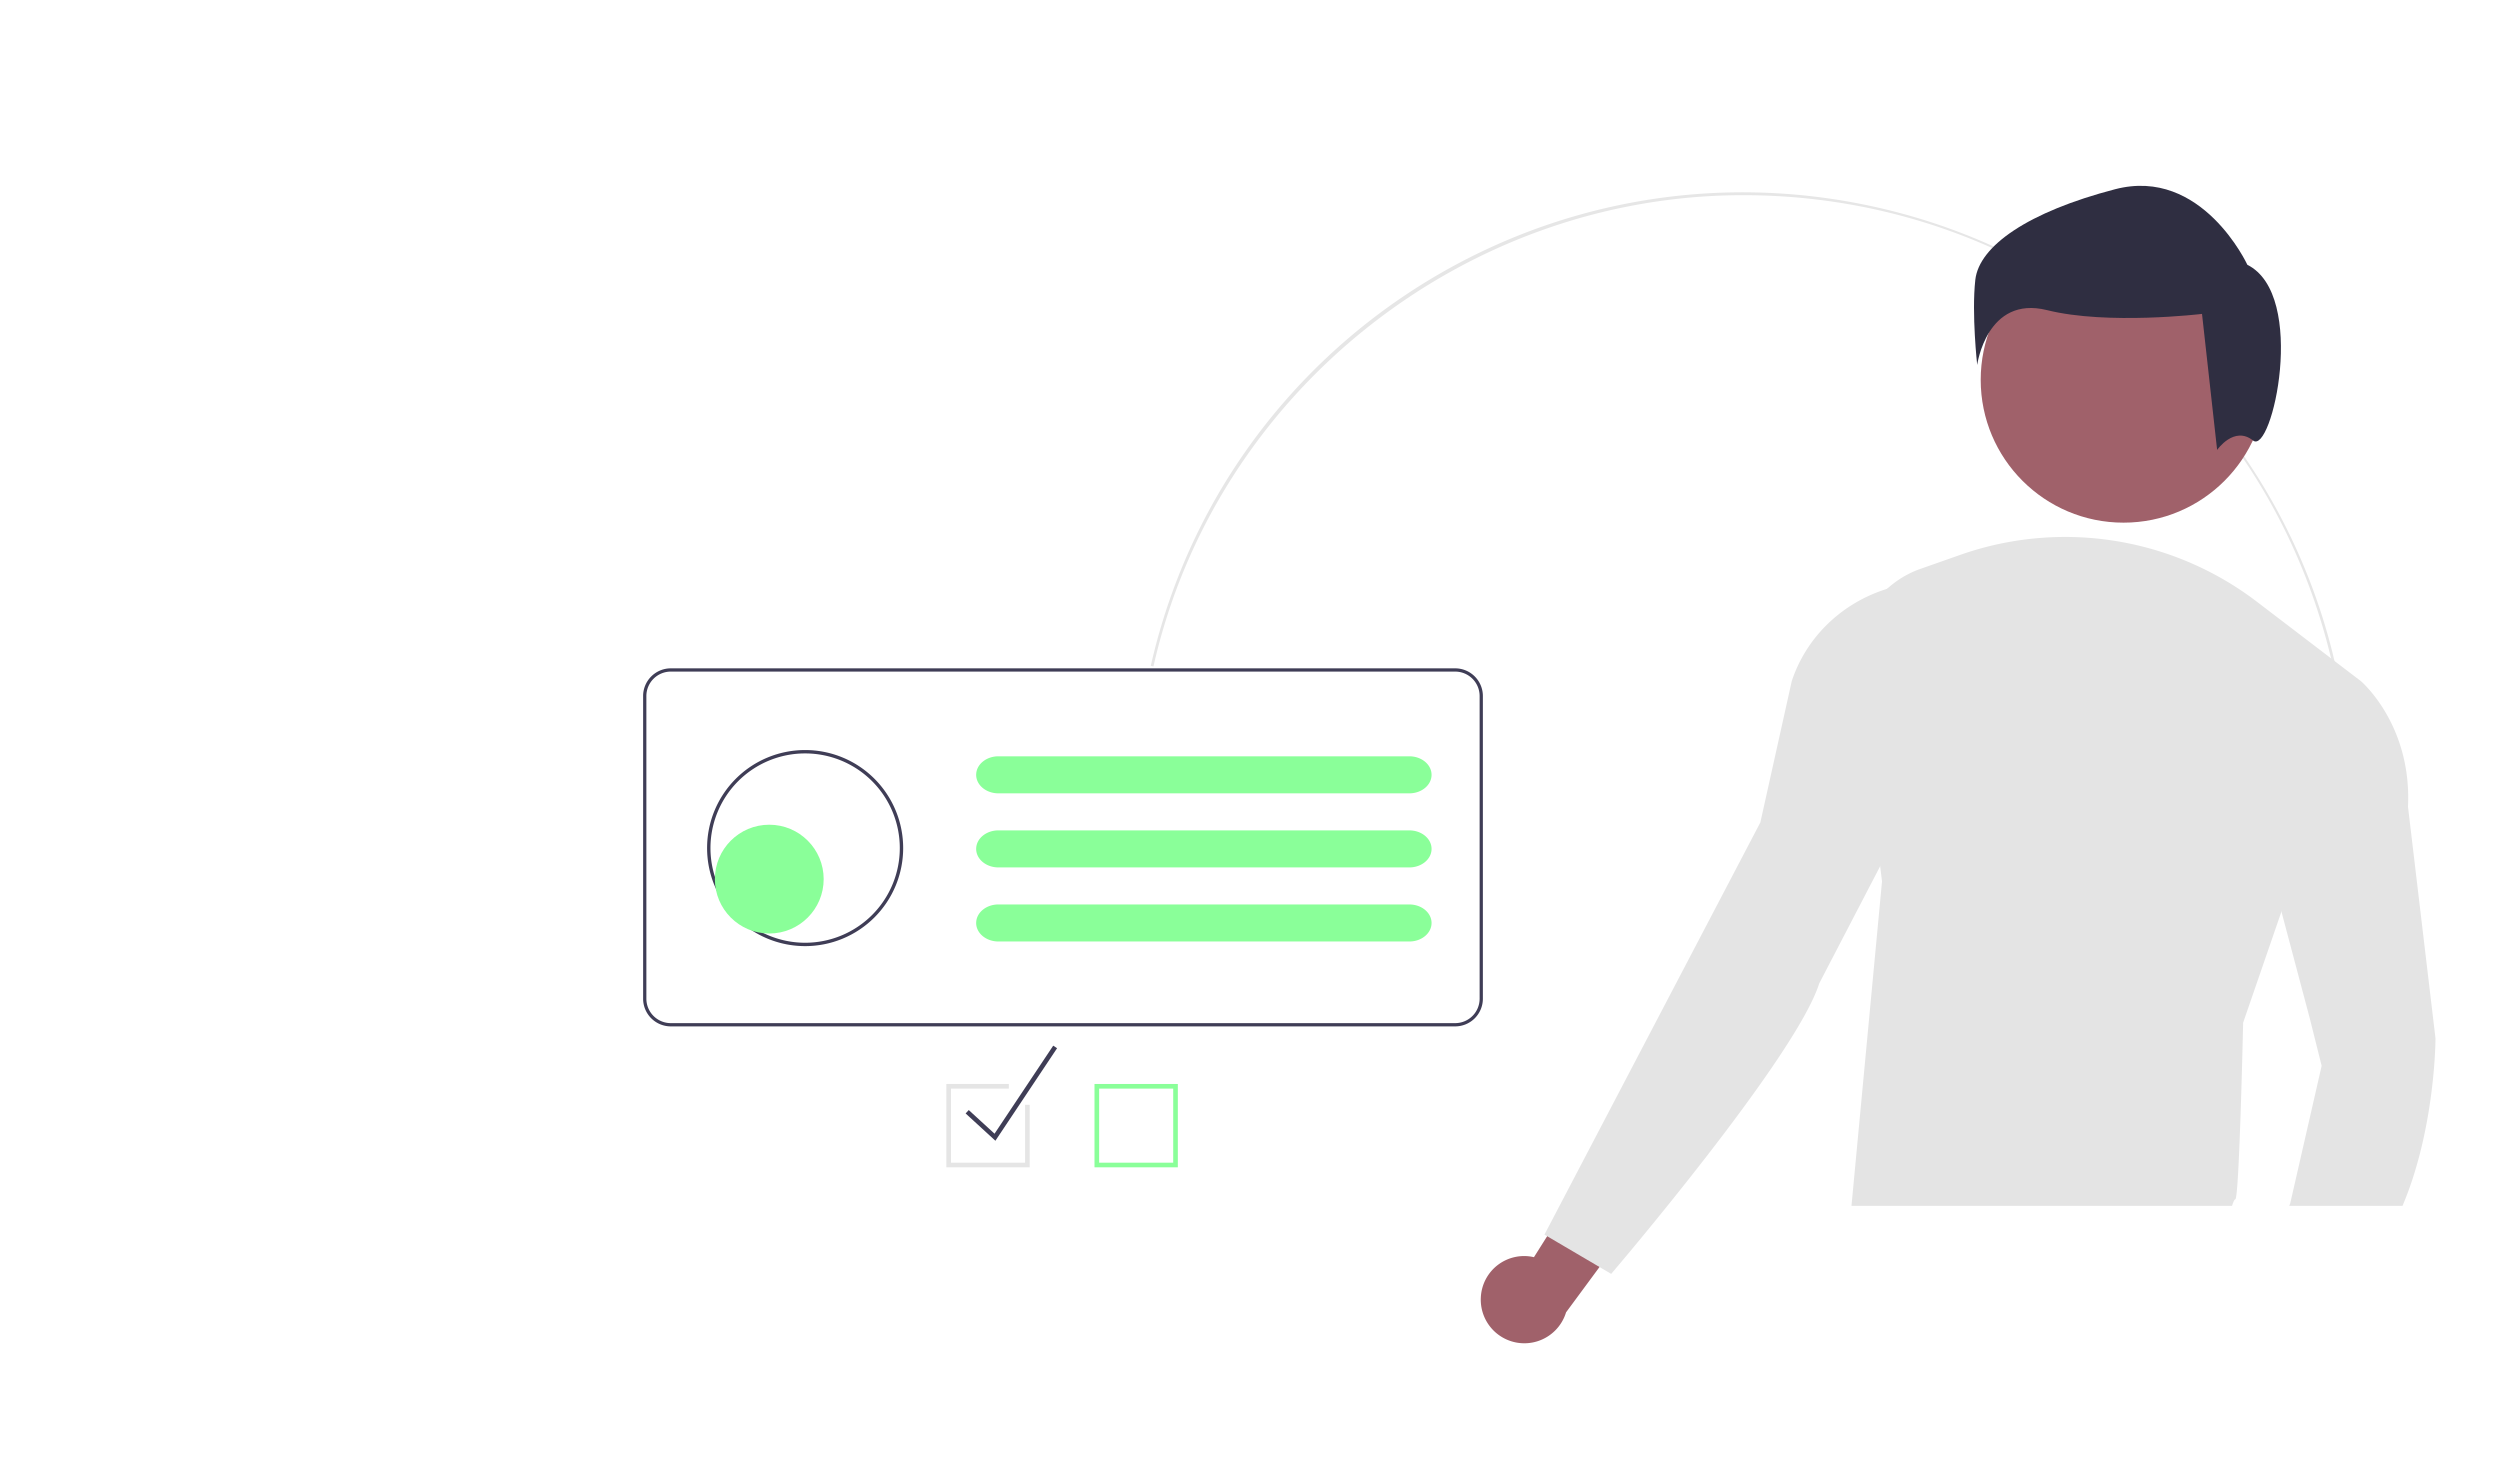 <?xml version="1.0" encoding="UTF-8" standalone="no"?>
<svg
   data-name="Layer 1"
   width="557.815"
   height="330.047"
   viewBox="0 0 407.815 330.047"
   version="1.1"
   id="svg28"
   sodipodi:docname="about.svg"
   inkscape:export-filename="/home/nusry/Downloads/about.png"
   inkscape:export-xdpi="96"
   inkscape:export-ydpi="96"
   inkscape:version="1.1.1 (3bf5ae0d25, 2021-09-20)"
   xmlns:inkscape="http://www.inkscape.org/namespaces/inkscape"
   xmlns:sodipodi="http://sodipodi.sourceforge.net/DTD/sodipodi-0.dtd"
   xmlns="http://www.w3.org/2000/svg"
   xmlns:svg="http://www.w3.org/2000/svg">
  <defs
     id="defs32" />
  <sodipodi:namedview
     id="namedview30"
     pagecolor="#efffda"
     bordercolor="#111111"
     borderopacity="1"
     inkscape:pageshadow="0"
     inkscape:pageopacity="1"
     inkscape:pagecheckerboard="false"
     showgrid="false"
     showborder="true"
     inkscape:zoom="1.0813675"
     inkscape:cx="190.96191"
     inkscape:cy="180.7896"
     inkscape:window-width="1920"
     inkscape:window-height="1043"
     inkscape:window-x="0"
     inkscape:window-y="0"
     inkscape:window-maximized="1"
     inkscape:current-layer="svg28"
     viewbox-width="407.815" />
  <path
     id="a513f258-927a-4de2-b47c-f6d8484aa7b1-375"
     data-name="Path 103"
     d="m 182.366,148.707 -0.596,-0.134 C 198.277,75.57 270.838,29.771 343.841,46.277 A 135.52,135.52 0 0 1 446.054,148.211 l -0.595,0.135 C 431.406,86.644 377.329,43.549 313.953,43.549 251.408,43.552 196.067,87.776 182.366,148.707 Z"
     fill="#e6e6e6"
     style="stroke-width:1" />
  <path
     id="b48e35fb-0fa9-4a6e-a77a-d5ee8c8a325a-376"
     data-name="Path 104"
     d="M 590.062,301.555 H 32.247 V -15.573 H 590.062 Z m -556.782,-1.033 H 589.029 V -14.54 H 33.28 Z"
     fill="#3f3d56"
     style="fill:none;fill-opacity:0.055;stroke-width:1" />
  <circle
     id="f8cef931-c3bb-4037-9a50-1e0fdc7c5e4a"
     data-name="Ellipse 15"
     cx="398.812"
     cy="84.754"
     r="31.864"
     fill="#a0616a"
     style="stroke-width:1" />
  <path
     id="a345d496-be51-4ced-87e4-88917a587ade-379"
     data-name="Path 111"
     d="m 451.78,151.982 -17.731,51.409 v 0.004 l -8.545,24.787 c 0,0 -0.872,39.411 -1.749,39.411 -0.182,0 -0.441,0.568 -0.731,1.463 h -84.91 l 6.815,-72.407 -0.418,-3.374 -5.33,-43.247 a 21.673,21.673 0 0 1 14.322,-23.098 l 8.907,-3.131 a 70.514,70.514 0 0 1 36.418,-2.777 h 3e-5 a 70.514,70.514 0 0 1 29.755,13.25 z"
     fill="#6c63ff"
     style="fill:#e4e4e4;fill-opacity:1;stroke-width:1" />
  <path
     id="a678a244-be81-46d4-9955-cfd6d99b50a8-380"
     data-name="Path 113"
     d="m 426.444,59.082 c 0,0 -10.117,-21.919 -29.509,-16.861 -19.392,5.058 -30.35,12.646 -31.193,20.233 -0.843,7.587 0.421,18.969 0.421,18.969 0,0 2.108,-15.598 15.598,-12.224 13.49,3.374 34.565,0.843 34.565,0.843 l 3.372,30.35 c 0,0 3.794,-5.48 8.009,-2.108 4.215,3.372 12.225,-32.457 -1.264,-39.201 z"
     fill="#2f2e41"
     style="stroke-width:1" />
  <path
     id="b1de1415-f5bf-440f-a8b8-fa9f905c1360-381"
     data-name="Path 114"
     d="m 468.421,231.685 c 0,0 0,20.012 -7.355,37.371 h -25.273 l 0.223,-0.586 7.005,-30.656 -2.626,-10.508 -6.347,-23.91 v -0.004 a 69.897,69.897 0 0 1 0.561,-37.849 l 0.287,-0.966 a 17.614,17.614 0 0 1 16.883,-12.594 v 0 c 0,0 11.385,9.636 10.508,28.026 z"
     fill="#6c63ff"
     style="fill:#e4e4e4;fill-opacity:1;stroke-width:1" />
  <path
     id="a9b170f1-abe6-494b-85b0-d8713abcdd5c-385"
     data-name="Path 146"
     d="M 249.696,149.125 H 74.669 a 6.182,6.182 0 0 0 -6.173,6.173 v 67.541 a 6.182,6.182 0 0 0 6.173,6.176 H 249.696 a 6.182,6.182 0 0 0 6.173,-6.173 v -67.544 a 6.182,6.182 0 0 0 -6.173,-6.173 z m 5.447,73.715 a 5.454,5.454 0 0 1 -5.447,5.447 H 74.669 a 5.454,5.454 0 0 1 -5.447,-5.447 v -67.542 a 5.454,5.454 0 0 1 5.447,-5.447 H 249.696 a 5.454,5.454 0 0 1 5.447,5.447 z"
     fill="#3f3d56"
     style="stroke-width:1" />
  <path
     id="b6b39a3c-92e5-4d4e-830c-c9cb70ad8092-386"
     data-name="Path 141"
     d="m 239.458,168.751 h -91.689 c -2.663,0 -4.85,1.756 -4.954,3.97 a 1.106,1.106 0 0 0 -0.008,0.162 c 0.004,2.281 2.221,4.129 4.961,4.132 h 91.689 c 2.74,0 4.961,-1.85 4.961,-4.132 0,-2.282 -2.221,-4.132 -4.961,-4.132 z"
     fill="#6c63ff"
     style="fill:#8aff99;fill-opacity:1;stroke-width:1" />
  <path
     id="ae94418e-82bb-46b2-bcad-c3c282755a35-387"
     data-name="Path 141-2"
     d="m 239.458,185.28 h -91.689 c -2.663,0 -4.85,1.756 -4.954,3.97 a 1.106,1.106 0 0 0 -0.008,0.162 c 0.004,2.281 2.221,4.129 4.961,4.132 h 91.689 c 2.74,0 4.961,-1.85 4.961,-4.132 0,-2.282 -2.221,-4.132 -4.961,-4.132 z"
     fill="#6c63ff"
     style="fill:#8aff99;fill-opacity:1;stroke-width:1" />
  <path
     id="e8feddc1-03fc-4048-aa80-45fc0ee9652e-388"
     data-name="Path 141-3"
     d="m 239.458,201.808 h -91.689 c -2.663,0 -4.85,1.756 -4.954,3.97 a 1.106,1.106 0 0 0 -0.008,0.162 c 0.004,2.281 2.221,4.129 4.961,4.132 h 91.689 c 2.74,0 4.961,-1.85 4.961,-4.132 0,-2.282 -2.221,-4.132 -4.961,-4.132 z"
     fill="#6c63ff"
     style="fill:#8aff99;fill-opacity:1;stroke-width:1" />
  <path
     id="bcd0b27f-9e6f-4dd4-9c6b-301806d9c28e-389"
     data-name="Path 140"
     d="m 104.645,211.104 a 21.875,21.875 0 1 1 21.875,-21.875 21.875,21.875 0 0 1 -21.875,21.875 z m 0,-42.996 a 21.121,21.121 0 1 0 21.121,21.121 v 0 a 21.121,21.121 0 0 0 -21.121,-21.121 z"
     fill="#3f3d56"
     style="stroke-width:1" />
  <path
     id="a4b95a53-3e76-43d9-9905-f39259c2aa97-390"
     data-name="Path 118"
     d="m 187.806,260.458 h -18.594 v -18.594 h 18.594 z m -17.561,-1.033 h 16.528 v -16.528 h -16.528 z"
     fill="#ff6584"
     style="fill:#8aff99;fill-opacity:1;stroke-width:1" />
  <path
     id="b5224a29-3e2c-47b8-aafd-f30a3a8a6089-391"
     data-name="Path 119"
     d="m 147.099,254.531 -6.643,-6.088 0.698,-0.761 5.753,5.274 13.095,-19.642 0.859,0.573 z"
     fill="#3f3d56"
     style="stroke-width:1" />
  <path
     id="b1af4244-ebcd-4e3e-9659-fd120ece41f1-392"
     data-name="Path 120"
     d="m 153.718,246.512 v 12.912 h -16.528 v -16.528 h 12.912 v -1.033 h -13.945 v 18.594 h 18.594 v -13.945 z"
     fill="#e5e5e5"
     style="stroke-width:1" />
  <circle
     id="aed972d3-7bba-44b7-a5d2-fd1675eb4fbc"
     data-name="Ellipse 18"
     cx="96.645"
     cy="196.154"
     r="12.138"
     fill="#6c63ff"
     style="fill:#8aff99;fill-opacity:1;stroke-width:1" />
  <path
     d="m 255.416,289.428 a 9.671,9.671 0 0 1 11.848,-8.918 l 18.325,-29.073 7.37,16.267 -18.532,25.115 a 9.723,9.723 0 0 1 -19.011,-3.39 z"
     fill="#a0616a"
     id="path25"
     style="stroke-width:1" />
  <path
     id="b4b1ee8f-44c7-4e6a-b1f2-73ec029b7adc-393"
     data-name="Path 115"
     d="m 351.11,130.233 -1.011,0.179 c -11.361,2.006 -20.995,9.764 -24.973,20.594 q -0.179,0.487 -0.343,0.98 l -7.007,31.529 -48.171,91.964 14.891,8.758 c 0,0 41.165,-48.171 46.419,-64.812 l 21.159,-40.692 a 13.187,13.187 0 0 0 1.477,-6.591 l -1.586,-41.217 a 0.73,0.73 0 0 0 -0.856,-0.69 z"
     fill="#6c63ff"
     style="fill:#e4e4e4;fill-opacity:1;stroke-width:1" />
</svg>
